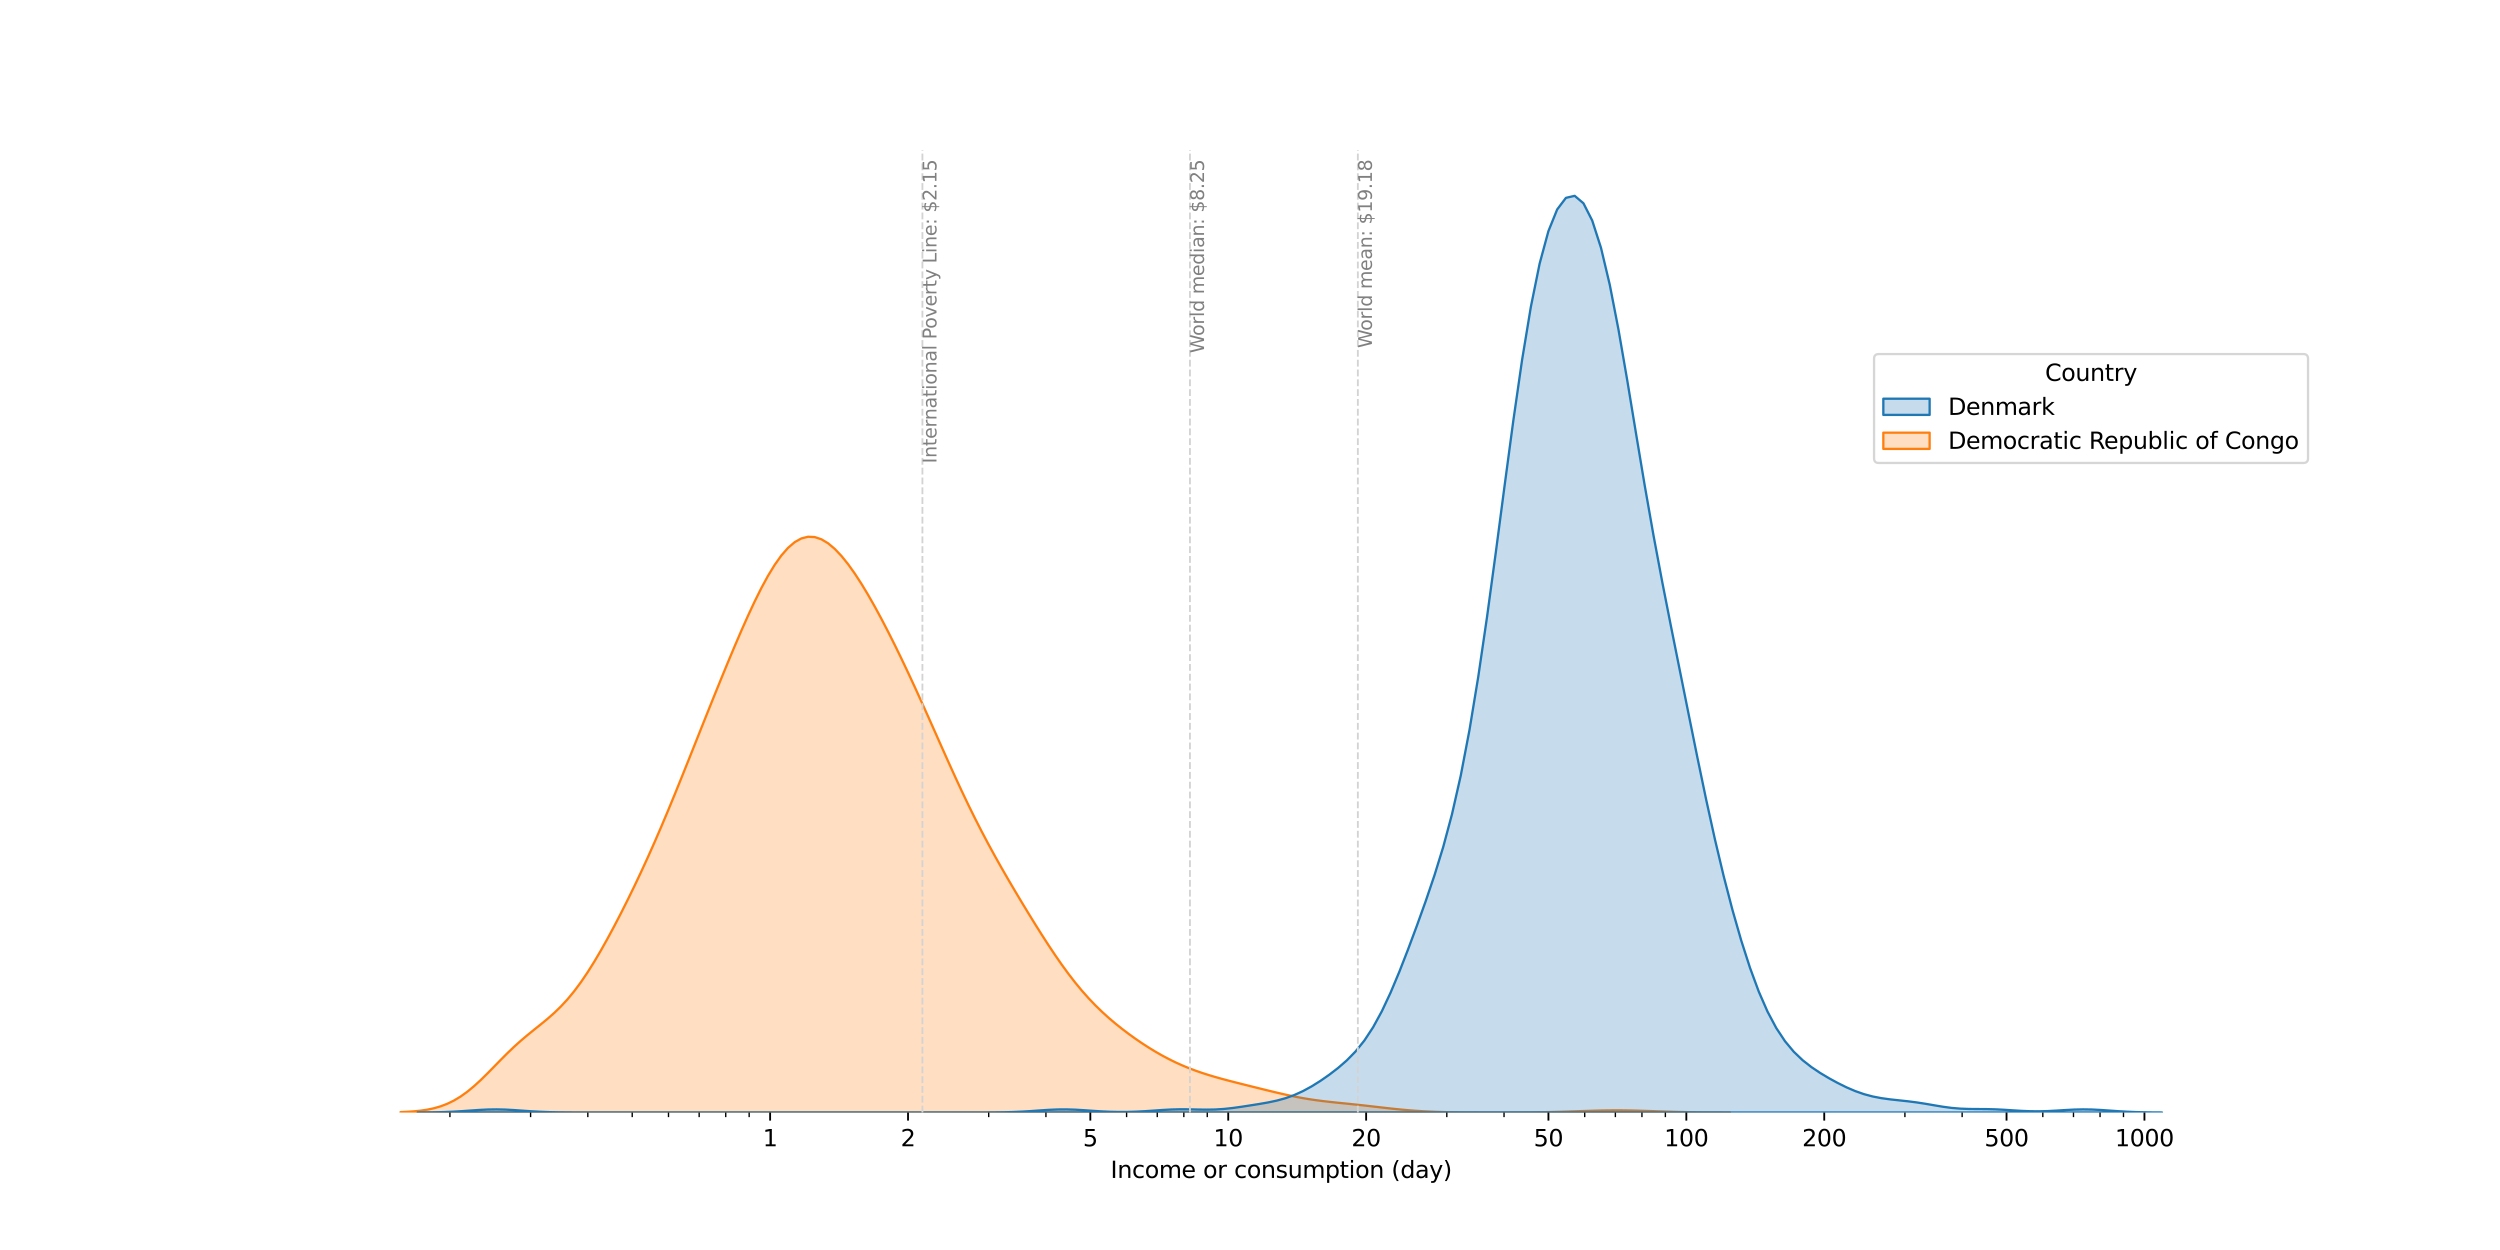 <?xml version="1.0" encoding="utf-8" standalone="no"?>
<!DOCTYPE svg PUBLIC "-//W3C//DTD SVG 1.1//EN"
  "http://www.w3.org/Graphics/SVG/1.1/DTD/svg11.dtd">
<svg xmlns:xlink="http://www.w3.org/1999/xlink" width="1080pt" height="540pt" viewBox="0 0 1080 540" xmlns="http://www.w3.org/2000/svg" version="1.1">
 <defs>
  <style type="text/css">*{stroke-linejoin: round; stroke-linecap: butt}</style>
 </defs>
 <g id="figure_1">
  <g id="patch_1">
   <path d="M 0 540 
L 1080 540 
L 1080 0 
L 0 0 
z
" style="fill: #ffffff"/>
  </g>
  <g id="axes_1">
   <g id="patch_2">
    <path d="M 135 480.6 
L 972 480.6 
L 972 64.8 
L 135 64.8 
z
" style="fill: #ffffff"/>
   </g>
   <g id="FillBetweenPolyCollection_1">
    <defs>
     <path id="m07c244c53e" d="M 173.045 -59.58 
L 173.045 -59.4 
L 175.931 -59.4 
L 178.817 -59.4 
L 181.703 -59.4 
L 184.589 -59.4 
L 187.475 -59.4 
L 190.36 -59.4 
L 193.246 -59.4 
L 196.132 -59.4 
L 199.018 -59.4 
L 201.904 -59.4 
L 204.789 -59.4 
L 207.675 -59.4 
L 210.561 -59.4 
L 213.447 -59.4 
L 216.333 -59.4 
L 219.219 -59.4 
L 222.104 -59.4 
L 224.99 -59.4 
L 227.876 -59.4 
L 230.762 -59.4 
L 233.648 -59.4 
L 236.533 -59.4 
L 239.419 -59.4 
L 242.305 -59.4 
L 245.191 -59.4 
L 248.077 -59.4 
L 250.963 -59.4 
L 253.848 -59.4 
L 256.734 -59.4 
L 259.62 -59.4 
L 262.506 -59.4 
L 265.392 -59.4 
L 268.278 -59.4 
L 271.163 -59.4 
L 274.049 -59.4 
L 276.935 -59.4 
L 279.821 -59.4 
L 282.707 -59.4 
L 285.592 -59.4 
L 288.478 -59.4 
L 291.364 -59.4 
L 294.25 -59.4 
L 297.136 -59.4 
L 300.022 -59.4 
L 302.907 -59.4 
L 305.793 -59.4 
L 308.679 -59.4 
L 311.565 -59.4 
L 314.451 -59.4 
L 317.336 -59.4 
L 320.222 -59.4 
L 323.108 -59.4 
L 325.994 -59.4 
L 328.88 -59.4 
L 331.766 -59.4 
L 334.651 -59.4 
L 337.537 -59.4 
L 340.423 -59.4 
L 343.309 -59.4 
L 346.195 -59.4 
L 349.08 -59.4 
L 351.966 -59.4 
L 354.852 -59.4 
L 357.738 -59.4 
L 360.624 -59.4 
L 363.51 -59.4 
L 366.395 -59.4 
L 369.281 -59.4 
L 372.167 -59.4 
L 375.053 -59.4 
L 377.939 -59.4 
L 380.824 -59.4 
L 383.71 -59.4 
L 386.596 -59.4 
L 389.482 -59.4 
L 392.368 -59.4 
L 395.254 -59.4 
L 398.139 -59.4 
L 401.025 -59.4 
L 403.911 -59.4 
L 406.797 -59.4 
L 409.683 -59.4 
L 412.569 -59.4 
L 415.454 -59.4 
L 418.34 -59.4 
L 421.226 -59.4 
L 424.112 -59.4 
L 426.998 -59.4 
L 429.883 -59.4 
L 432.769 -59.4 
L 435.655 -59.4 
L 438.541 -59.4 
L 441.427 -59.4 
L 444.313 -59.4 
L 447.198 -59.4 
L 450.084 -59.4 
L 452.97 -59.4 
L 455.856 -59.4 
L 458.742 -59.4 
L 461.627 -59.4 
L 464.513 -59.4 
L 467.399 -59.4 
L 470.285 -59.4 
L 473.171 -59.4 
L 476.057 -59.4 
L 478.942 -59.4 
L 481.828 -59.4 
L 484.714 -59.4 
L 487.6 -59.4 
L 490.486 -59.4 
L 493.371 -59.4 
L 496.257 -59.4 
L 499.143 -59.4 
L 502.029 -59.4 
L 504.915 -59.4 
L 507.801 -59.4 
L 510.686 -59.4 
L 513.572 -59.4 
L 516.458 -59.4 
L 519.344 -59.4 
L 522.23 -59.4 
L 525.116 -59.4 
L 528.001 -59.4 
L 530.887 -59.4 
L 533.773 -59.4 
L 536.659 -59.4 
L 539.545 -59.4 
L 542.43 -59.4 
L 545.316 -59.4 
L 548.202 -59.4 
L 551.088 -59.4 
L 553.974 -59.4 
L 556.86 -59.4 
L 559.745 -59.4 
L 562.631 -59.4 
L 565.517 -59.4 
L 568.403 -59.4 
L 571.289 -59.4 
L 574.174 -59.4 
L 577.06 -59.4 
L 579.946 -59.4 
L 582.832 -59.4 
L 585.718 -59.4 
L 588.604 -59.4 
L 591.489 -59.4 
L 594.375 -59.4 
L 597.261 -59.4 
L 600.147 -59.4 
L 603.033 -59.4 
L 605.918 -59.4 
L 608.804 -59.4 
L 611.69 -59.4 
L 614.576 -59.4 
L 617.462 -59.4 
L 620.348 -59.4 
L 623.233 -59.4 
L 626.119 -59.4 
L 629.005 -59.4 
L 631.891 -59.4 
L 634.777 -59.4 
L 637.662 -59.4 
L 640.548 -59.4 
L 643.434 -59.4 
L 646.32 -59.4 
L 649.206 -59.4 
L 652.092 -59.4 
L 654.977 -59.4 
L 657.863 -59.4 
L 660.749 -59.4 
L 663.635 -59.4 
L 666.521 -59.4 
L 669.407 -59.4 
L 672.292 -59.4 
L 675.178 -59.4 
L 678.064 -59.4 
L 680.95 -59.4 
L 683.836 -59.4 
L 686.721 -59.4 
L 689.607 -59.4 
L 692.493 -59.4 
L 695.379 -59.4 
L 698.265 -59.4 
L 701.151 -59.4 
L 704.036 -59.4 
L 706.922 -59.4 
L 709.808 -59.4 
L 712.694 -59.4 
L 715.58 -59.4 
L 718.465 -59.4 
L 721.351 -59.4 
L 724.237 -59.4 
L 727.123 -59.4 
L 730.009 -59.4 
L 732.895 -59.4 
L 735.78 -59.4 
L 738.666 -59.4 
L 741.552 -59.4 
L 744.438 -59.4 
L 747.324 -59.4 
L 747.324 -59.41 
L 747.324 -59.41 
L 744.438 -59.417 
L 741.552 -59.428 
L 738.666 -59.444 
L 735.78 -59.467 
L 732.895 -59.499 
L 730.009 -59.541 
L 727.123 -59.596 
L 724.237 -59.663 
L 721.351 -59.742 
L 718.465 -59.833 
L 715.58 -59.93 
L 712.694 -60.028 
L 709.808 -60.123 
L 706.922 -60.206 
L 704.036 -60.27 
L 701.151 -60.312 
L 698.265 -60.325 
L 695.379 -60.31 
L 692.493 -60.268 
L 689.607 -60.203 
L 686.721 -60.119 
L 683.836 -60.025 
L 680.95 -59.926 
L 678.064 -59.829 
L 675.178 -59.739 
L 672.292 -59.66 
L 669.407 -59.593 
L 666.521 -59.539 
L 663.635 -59.497 
L 660.749 -59.466 
L 657.863 -59.443 
L 654.977 -59.428 
L 652.092 -59.418 
L 649.206 -59.412 
L 646.32 -59.41 
L 643.434 -59.41 
L 640.548 -59.414 
L 637.662 -59.422 
L 634.777 -59.435 
L 631.891 -59.456 
L 629.005 -59.487 
L 626.119 -59.533 
L 623.233 -59.597 
L 620.348 -59.685 
L 617.462 -59.8 
L 614.576 -59.948 
L 611.69 -60.13 
L 608.804 -60.349 
L 605.918 -60.602 
L 603.033 -60.886 
L 600.147 -61.195 
L 597.261 -61.521 
L 594.375 -61.854 
L 591.489 -62.185 
L 588.604 -62.508 
L 585.718 -62.819 
L 582.832 -63.119 
L 579.946 -63.412 
L 577.06 -63.707 
L 574.174 -64.016 
L 571.289 -64.354 
L 568.403 -64.732 
L 565.517 -65.161 
L 562.631 -65.646 
L 559.745 -66.188 
L 556.86 -66.782 
L 553.974 -67.422 
L 551.088 -68.095 
L 548.202 -68.791 
L 545.316 -69.5 
L 542.43 -70.216 
L 539.545 -70.933 
L 536.659 -71.654 
L 533.773 -72.382 
L 530.887 -73.125 
L 528.001 -73.893 
L 525.116 -74.699 
L 522.23 -75.556 
L 519.344 -76.478 
L 516.458 -77.479 
L 513.572 -78.571 
L 510.686 -79.765 
L 507.801 -81.069 
L 504.915 -82.488 
L 502.029 -84.023 
L 499.143 -85.672 
L 496.257 -87.433 
L 493.371 -89.3 
L 490.486 -91.271 
L 487.6 -93.347 
L 484.714 -95.535 
L 481.828 -97.845 
L 478.942 -100.298 
L 476.057 -102.916 
L 473.171 -105.724 
L 470.285 -108.746 
L 467.399 -111.998 
L 464.513 -115.489 
L 461.627 -119.219 
L 458.742 -123.172 
L 455.856 -127.328 
L 452.97 -131.658 
L 450.084 -136.132 
L 447.198 -140.719 
L 444.313 -145.398 
L 441.427 -150.153 
L 438.541 -154.981 
L 435.655 -159.888 
L 432.769 -164.893 
L 429.883 -170.02 
L 426.998 -175.297 
L 424.112 -180.75 
L 421.226 -186.4 
L 418.34 -192.253 
L 415.454 -198.302 
L 412.569 -204.524 
L 409.683 -210.883 
L 406.797 -217.331 
L 403.911 -223.819 
L 401.025 -230.295 
L 398.139 -236.717 
L 395.254 -243.048 
L 392.368 -249.261 
L 389.482 -255.336 
L 386.596 -261.254 
L 383.71 -266.998 
L 380.824 -272.548 
L 377.939 -277.879 
L 375.053 -282.957 
L 372.167 -287.744 
L 369.281 -292.19 
L 366.395 -296.238 
L 363.51 -299.82 
L 360.624 -302.865 
L 357.738 -305.292 
L 354.852 -307.024 
L 351.966 -307.988 
L 349.08 -308.126 
L 346.195 -307.398 
L 343.309 -305.79 
L 340.423 -303.316 
L 337.537 -300.017 
L 334.651 -295.958 
L 331.766 -291.224 
L 328.88 -285.909 
L 325.994 -280.111 
L 323.108 -273.927 
L 320.222 -267.443 
L 317.336 -260.729 
L 314.451 -253.845 
L 311.565 -246.833 
L 308.679 -239.726 
L 305.793 -232.548 
L 302.907 -225.323 
L 300.022 -218.076 
L 297.136 -210.837 
L 294.25 -203.64 
L 291.364 -196.525 
L 288.478 -189.53 
L 285.592 -182.687 
L 282.707 -176.023 
L 279.821 -169.549 
L 276.935 -163.271 
L 274.049 -157.181 
L 271.163 -151.272 
L 268.278 -145.538 
L 265.392 -139.98 
L 262.506 -134.612 
L 259.62 -129.461 
L 256.734 -124.565 
L 253.848 -119.968 
L 250.963 -115.713 
L 248.077 -111.831 
L 245.191 -108.334 
L 242.305 -105.208 
L 239.419 -102.41 
L 236.533 -99.869 
L 233.648 -97.494 
L 230.762 -95.185 
L 227.876 -92.847 
L 224.99 -90.403 
L 222.104 -87.807 
L 219.219 -85.05 
L 216.333 -82.163 
L 213.447 -79.205 
L 210.561 -76.261 
L 207.675 -73.422 
L 204.789 -70.775 
L 201.904 -68.392 
L 199.018 -66.32 
L 196.132 -64.581 
L 193.246 -63.171 
L 190.36 -62.067 
L 187.475 -61.233 
L 184.589 -60.623 
L 181.703 -60.192 
L 178.817 -59.898 
L 175.931 -59.704 
L 173.045 -59.58 
z
" style="stroke: #ff7f0e"/>
    </defs>
    <g clip-path="url(#pbc722ee396)">
     <use xlink:href="#m07c244c53e" x="0" y="540" style="fill: #ff7f0e; fill-opacity: 0.25; stroke: #ff7f0e"/>
    </g>
   </g>
   <g id="FillBetweenPolyCollection_2">
    <defs>
     <path id="med754d2e0a" d="M 180.456 -59.415 
L 180.456 -59.4 
L 184.242 -59.4 
L 188.029 -59.4 
L 191.815 -59.4 
L 195.601 -59.4 
L 199.388 -59.4 
L 203.174 -59.4 
L 206.961 -59.4 
L 210.747 -59.4 
L 214.534 -59.4 
L 218.32 -59.4 
L 222.106 -59.4 
L 225.893 -59.4 
L 229.679 -59.4 
L 233.466 -59.4 
L 237.252 -59.4 
L 241.039 -59.4 
L 244.825 -59.4 
L 248.611 -59.4 
L 252.398 -59.4 
L 256.184 -59.4 
L 259.971 -59.4 
L 263.757 -59.4 
L 267.544 -59.4 
L 271.33 -59.4 
L 275.116 -59.4 
L 278.903 -59.4 
L 282.689 -59.4 
L 286.476 -59.4 
L 290.262 -59.4 
L 294.049 -59.4 
L 297.835 -59.4 
L 301.621 -59.4 
L 305.408 -59.4 
L 309.194 -59.4 
L 312.981 -59.4 
L 316.767 -59.4 
L 320.553 -59.4 
L 324.34 -59.4 
L 328.126 -59.4 
L 331.913 -59.4 
L 335.699 -59.4 
L 339.486 -59.4 
L 343.272 -59.4 
L 347.058 -59.4 
L 350.845 -59.4 
L 354.631 -59.4 
L 358.418 -59.4 
L 362.204 -59.4 
L 365.991 -59.4 
L 369.777 -59.4 
L 373.563 -59.4 
L 377.35 -59.4 
L 381.136 -59.4 
L 384.923 -59.4 
L 388.709 -59.4 
L 392.496 -59.4 
L 396.282 -59.4 
L 400.068 -59.4 
L 403.855 -59.4 
L 407.641 -59.4 
L 411.428 -59.4 
L 415.214 -59.4 
L 419.001 -59.4 
L 422.787 -59.4 
L 426.573 -59.4 
L 430.36 -59.4 
L 434.146 -59.4 
L 437.933 -59.4 
L 441.719 -59.4 
L 445.506 -59.4 
L 449.292 -59.4 
L 453.078 -59.4 
L 456.865 -59.4 
L 460.651 -59.4 
L 464.438 -59.4 
L 468.224 -59.4 
L 472.011 -59.4 
L 475.797 -59.4 
L 479.583 -59.4 
L 483.37 -59.4 
L 487.156 -59.4 
L 490.943 -59.4 
L 494.729 -59.4 
L 498.516 -59.4 
L 502.302 -59.4 
L 506.088 -59.4 
L 509.875 -59.4 
L 513.661 -59.4 
L 517.448 -59.4 
L 521.234 -59.4 
L 525.021 -59.4 
L 528.807 -59.4 
L 532.593 -59.4 
L 536.38 -59.4 
L 540.166 -59.4 
L 543.953 -59.4 
L 547.739 -59.4 
L 551.525 -59.4 
L 555.312 -59.4 
L 559.098 -59.4 
L 562.885 -59.4 
L 566.671 -59.4 
L 570.458 -59.4 
L 574.244 -59.4 
L 578.03 -59.4 
L 581.817 -59.4 
L 585.603 -59.4 
L 589.39 -59.4 
L 593.176 -59.4 
L 596.963 -59.4 
L 600.749 -59.4 
L 604.535 -59.4 
L 608.322 -59.4 
L 612.108 -59.4 
L 615.895 -59.4 
L 619.681 -59.4 
L 623.468 -59.4 
L 627.254 -59.4 
L 631.04 -59.4 
L 634.827 -59.4 
L 638.613 -59.4 
L 642.4 -59.4 
L 646.186 -59.4 
L 649.973 -59.4 
L 653.759 -59.4 
L 657.545 -59.4 
L 661.332 -59.4 
L 665.118 -59.4 
L 668.905 -59.4 
L 672.691 -59.4 
L 676.478 -59.4 
L 680.264 -59.4 
L 684.05 -59.4 
L 687.837 -59.4 
L 691.623 -59.4 
L 695.41 -59.4 
L 699.196 -59.4 
L 702.983 -59.4 
L 706.769 -59.4 
L 710.555 -59.4 
L 714.342 -59.4 
L 718.128 -59.4 
L 721.915 -59.4 
L 725.701 -59.4 
L 729.488 -59.4 
L 733.274 -59.4 
L 737.06 -59.4 
L 740.847 -59.4 
L 744.633 -59.4 
L 748.42 -59.4 
L 752.206 -59.4 
L 755.993 -59.4 
L 759.779 -59.4 
L 763.565 -59.4 
L 767.352 -59.4 
L 771.138 -59.4 
L 774.925 -59.4 
L 778.711 -59.4 
L 782.497 -59.4 
L 786.284 -59.4 
L 790.07 -59.4 
L 793.857 -59.4 
L 797.643 -59.4 
L 801.43 -59.4 
L 805.216 -59.4 
L 809.002 -59.4 
L 812.789 -59.4 
L 816.575 -59.4 
L 820.362 -59.4 
L 824.148 -59.4 
L 827.935 -59.4 
L 831.721 -59.4 
L 835.507 -59.4 
L 839.294 -59.4 
L 843.08 -59.4 
L 846.867 -59.4 
L 850.653 -59.4 
L 854.44 -59.4 
L 858.226 -59.4 
L 862.012 -59.4 
L 865.799 -59.4 
L 869.585 -59.4 
L 873.372 -59.4 
L 877.158 -59.4 
L 880.945 -59.4 
L 884.731 -59.4 
L 888.517 -59.4 
L 892.304 -59.4 
L 896.09 -59.4 
L 899.877 -59.4 
L 903.663 -59.4 
L 907.45 -59.4 
L 911.236 -59.4 
L 915.022 -59.4 
L 918.809 -59.4 
L 922.595 -59.4 
L 926.382 -59.4 
L 930.168 -59.4 
L 933.955 -59.4 
L 933.955 -59.415 
L 933.955 -59.415 
L 930.168 -59.439 
L 926.382 -59.49 
L 922.595 -59.587 
L 918.809 -59.745 
L 915.022 -59.969 
L 911.236 -60.237 
L 907.45 -60.499 
L 903.663 -60.688 
L 899.877 -60.748 
L 896.09 -60.662 
L 892.304 -60.464 
L 888.517 -60.224 
L 884.731 -60.021 
L 880.945 -59.919 
L 877.158 -59.947 
L 873.372 -60.098 
L 869.585 -60.33 
L 865.799 -60.575 
L 862.012 -60.765 
L 858.226 -60.864 
L 854.44 -60.892 
L 850.653 -60.925 
L 846.867 -61.065 
L 843.08 -61.385 
L 839.294 -61.893 
L 835.507 -62.525 
L 831.721 -63.179 
L 827.935 -63.766 
L 824.148 -64.248 
L 820.362 -64.656 
L 816.575 -65.068 
L 812.789 -65.589 
L 809.002 -66.319 
L 805.216 -67.332 
L 801.43 -68.662 
L 797.643 -70.29 
L 793.857 -72.166 
L 790.07 -74.238 
L 786.284 -76.503 
L 782.497 -79.039 
L 778.711 -82.007 
L 774.925 -85.633 
L 771.138 -90.17 
L 767.352 -95.877 
L 763.565 -102.988 
L 759.779 -111.657 
L 755.993 -121.922 
L 752.206 -133.712 
L 748.42 -146.919 
L 744.633 -161.487 
L 740.847 -177.402 
L 737.06 -194.58 
L 733.274 -212.746 
L 729.488 -231.45 
L 725.701 -250.279 
L 721.915 -269.141 
L 718.128 -288.372 
L 714.342 -308.543 
L 710.555 -330.041 
L 706.769 -352.689 
L 702.983 -375.631 
L 699.196 -397.544 
L 695.41 -417.024 
L 691.623 -432.96 
L 687.837 -444.73 
L 684.05 -452.175 
L 680.264 -455.4 
L 676.478 -454.525 
L 672.691 -449.506 
L 668.905 -440.116 
L 665.118 -426.104 
L 661.332 -407.441 
L 657.545 -384.54 
L 653.759 -358.321 
L 649.973 -330.1 
L 646.186 -301.354 
L 642.4 -273.491 
L 638.613 -247.673 
L 634.827 -224.697 
L 631.04 -204.918 
L 627.254 -188.223 
L 623.468 -174.105 
L 619.681 -161.833 
L 615.895 -150.683 
L 612.108 -140.135 
L 608.322 -129.97 
L 604.535 -120.254 
L 600.749 -111.225 
L 596.963 -103.152 
L 593.176 -96.22 
L 589.39 -90.467 
L 585.603 -85.774 
L 581.817 -81.911 
L 578.03 -78.625 
L 574.244 -75.716 
L 570.458 -73.082 
L 566.671 -70.712 
L 562.885 -68.646 
L 559.098 -66.926 
L 555.312 -65.564 
L 551.525 -64.525 
L 547.739 -63.728 
L 543.953 -63.07 
L 540.166 -62.466 
L 536.38 -61.884 
L 532.593 -61.353 
L 528.807 -60.939 
L 525.021 -60.694 
L 521.234 -60.626 
L 517.448 -60.681 
L 513.661 -60.767 
L 509.875 -60.79 
L 506.088 -60.698 
L 502.302 -60.494 
L 498.516 -60.229 
L 494.729 -59.968 
L 490.943 -59.763 
L 487.156 -59.645 
L 483.37 -59.626 
L 479.583 -59.707 
L 475.797 -59.881 
L 472.011 -60.125 
L 468.224 -60.394 
L 464.438 -60.621 
L 460.651 -60.739 
L 456.865 -60.711 
L 453.078 -60.546 
L 449.292 -60.294 
L 445.506 -60.022 
L 441.719 -59.786 
L 437.933 -59.614 
L 434.146 -59.506 
L 430.36 -59.447 
L 426.573 -59.418 
L 422.787 -59.406 
L 419.001 -59.402 
L 415.214 -59.401 
L 411.428 -59.4 
L 407.641 -59.4 
L 403.855 -59.4 
L 400.068 -59.4 
L 396.282 -59.4 
L 392.496 -59.4 
L 388.709 -59.4 
L 384.923 -59.4 
L 381.136 -59.4 
L 377.35 -59.4 
L 373.563 -59.4 
L 369.777 -59.4 
L 365.991 -59.4 
L 362.204 -59.4 
L 358.418 -59.4 
L 354.631 -59.4 
L 350.845 -59.4 
L 347.058 -59.4 
L 343.272 -59.4 
L 339.486 -59.4 
L 335.699 -59.4 
L 331.913 -59.4 
L 328.126 -59.4 
L 324.34 -59.4 
L 320.553 -59.4 
L 316.767 -59.4 
L 312.981 -59.4 
L 309.194 -59.4 
L 305.408 -59.4 
L 301.621 -59.4 
L 297.835 -59.4 
L 294.049 -59.4 
L 290.262 -59.4 
L 286.476 -59.4 
L 282.689 -59.4 
L 278.903 -59.4 
L 275.116 -59.4 
L 271.33 -59.4 
L 267.544 -59.4 
L 263.757 -59.4 
L 259.971 -59.4 
L 256.184 -59.401 
L 252.398 -59.404 
L 248.611 -59.412 
L 244.825 -59.432 
L 241.039 -59.476 
L 237.252 -59.561 
L 233.466 -59.705 
L 229.679 -59.916 
L 225.893 -60.177 
L 222.106 -60.446 
L 218.32 -60.656 
L 214.534 -60.746 
L 210.747 -60.687 
L 206.961 -60.498 
L 203.174 -60.237 
L 199.388 -59.969 
L 195.601 -59.745 
L 191.815 -59.587 
L 188.029 -59.49 
L 184.242 -59.439 
L 180.456 -59.415 
z
" style="stroke: #1f77b4"/>
    </defs>
    <g clip-path="url(#pbc722ee396)">
     <use xlink:href="#med754d2e0a" x="0" y="540" style="fill: #1f77b4; fill-opacity: 0.25; stroke: #1f77b4"/>
    </g>
   </g>
   <g id="matplotlib.axis_1">
    <g id="xtick_1">
     <g id="line2d_1">
      <defs>
       <path id="m123e3a7344" d="M 0 0 
L 0 3.5 
" style="stroke: #000000; stroke-width: 0.8"/>
      </defs>
      <g>
       <use xlink:href="#m123e3a7344" x="332.693" y="480.6" style="stroke: #000000; stroke-width: 0.8"/>
      </g>
     </g>
     <g id="text_1">
      <!-- 1 -->
      <g transform="translate(329.512 495.198) scale(0.1 -0.1)">
       <defs>
        <path id="DejaVuSans-31" d="M 794 531 
L 1825 531 
L 1825 4091 
L 703 3866 
L 703 4441 
L 1819 4666 
L 2450 4666 
L 2450 531 
L 3481 531 
L 3481 0 
L 794 0 
L 794 531 
z
" transform="scale(0.016)"/>
       </defs>
       <use xlink:href="#DejaVuSans-31"/>
      </g>
     </g>
    </g>
    <g id="xtick_2">
     <g id="line2d_2">
      <g>
       <use xlink:href="#m123e3a7344" x="392.267" y="480.6" style="stroke: #000000; stroke-width: 0.8"/>
      </g>
     </g>
     <g id="text_2">
      <!-- 2 -->
      <g transform="translate(389.086 495.198) scale(0.1 -0.1)">
       <defs>
        <path id="DejaVuSans-32" d="M 1228 531 
L 3431 531 
L 3431 0 
L 469 0 
L 469 531 
Q 828 903 1448 1529 
Q 2069 2156 2228 2338 
Q 2531 2678 2651 2914 
Q 2772 3150 2772 3378 
Q 2772 3750 2511 3984 
Q 2250 4219 1831 4219 
Q 1534 4219 1204 4116 
Q 875 4013 500 3803 
L 500 4441 
Q 881 4594 1212 4672 
Q 1544 4750 1819 4750 
Q 2544 4750 2975 4387 
Q 3406 4025 3406 3419 
Q 3406 3131 3298 2873 
Q 3191 2616 2906 2266 
Q 2828 2175 2409 1742 
Q 1991 1309 1228 531 
z
" transform="scale(0.016)"/>
       </defs>
       <use xlink:href="#DejaVuSans-32"/>
      </g>
     </g>
    </g>
    <g id="xtick_3">
     <g id="line2d_3">
      <g>
       <use xlink:href="#m123e3a7344" x="471.02" y="480.6" style="stroke: #000000; stroke-width: 0.8"/>
      </g>
     </g>
     <g id="text_3">
      <!-- 5 -->
      <g transform="translate(467.839 495.198) scale(0.1 -0.1)">
       <defs>
        <path id="DejaVuSans-35" d="M 691 4666 
L 3169 4666 
L 3169 4134 
L 1269 4134 
L 1269 2991 
Q 1406 3038 1543 3061 
Q 1681 3084 1819 3084 
Q 2600 3084 3056 2656 
Q 3513 2228 3513 1497 
Q 3513 744 3044 326 
Q 2575 -91 1722 -91 
Q 1428 -91 1123 -41 
Q 819 9 494 109 
L 494 744 
Q 775 591 1075 516 
Q 1375 441 1709 441 
Q 2250 441 2565 725 
Q 2881 1009 2881 1497 
Q 2881 1984 2565 2268 
Q 2250 2553 1709 2553 
Q 1456 2553 1204 2497 
Q 953 2441 691 2322 
L 691 4666 
z
" transform="scale(0.016)"/>
       </defs>
       <use xlink:href="#DejaVuSans-35"/>
      </g>
     </g>
    </g>
    <g id="xtick_4">
     <g id="line2d_4">
      <g>
       <use xlink:href="#m123e3a7344" x="530.595" y="480.6" style="stroke: #000000; stroke-width: 0.8"/>
      </g>
     </g>
     <g id="text_4">
      <!-- 10 -->
      <g transform="translate(524.232 495.198) scale(0.1 -0.1)">
       <defs>
        <path id="DejaVuSans-30" d="M 2034 4250 
Q 1547 4250 1301 3770 
Q 1056 3291 1056 2328 
Q 1056 1369 1301 889 
Q 1547 409 2034 409 
Q 2525 409 2770 889 
Q 3016 1369 3016 2328 
Q 3016 3291 2770 3770 
Q 2525 4250 2034 4250 
z
M 2034 4750 
Q 2819 4750 3233 4129 
Q 3647 3509 3647 2328 
Q 3647 1150 3233 529 
Q 2819 -91 2034 -91 
Q 1250 -91 836 529 
Q 422 1150 422 2328 
Q 422 3509 836 4129 
Q 1250 4750 2034 4750 
z
" transform="scale(0.016)"/>
       </defs>
       <use xlink:href="#DejaVuSans-31"/>
       <use xlink:href="#DejaVuSans-30" transform="translate(63.623 0)"/>
      </g>
     </g>
    </g>
    <g id="xtick_5">
     <g id="line2d_5">
      <g>
       <use xlink:href="#m123e3a7344" x="590.169" y="480.6" style="stroke: #000000; stroke-width: 0.8"/>
      </g>
     </g>
     <g id="text_5">
      <!-- 20 -->
      <g transform="translate(583.807 495.198) scale(0.1 -0.1)">
       <use xlink:href="#DejaVuSans-32"/>
       <use xlink:href="#DejaVuSans-30" transform="translate(63.623 0)"/>
      </g>
     </g>
    </g>
    <g id="xtick_6">
     <g id="line2d_6">
      <g>
       <use xlink:href="#m123e3a7344" x="668.922" y="480.6" style="stroke: #000000; stroke-width: 0.8"/>
      </g>
     </g>
     <g id="text_6">
      <!-- 50 -->
      <g transform="translate(662.559 495.198) scale(0.1 -0.1)">
       <use xlink:href="#DejaVuSans-35"/>
       <use xlink:href="#DejaVuSans-30" transform="translate(63.623 0)"/>
      </g>
     </g>
    </g>
    <g id="xtick_7">
     <g id="line2d_7">
      <g>
       <use xlink:href="#m123e3a7344" x="728.496" y="480.6" style="stroke: #000000; stroke-width: 0.8"/>
      </g>
     </g>
     <g id="text_7">
      <!-- 100 -->
      <g transform="translate(718.953 495.198) scale(0.1 -0.1)">
       <use xlink:href="#DejaVuSans-31"/>
       <use xlink:href="#DejaVuSans-30" transform="translate(63.623 0)"/>
       <use xlink:href="#DejaVuSans-30" transform="translate(127.246 0)"/>
      </g>
     </g>
    </g>
    <g id="xtick_8">
     <g id="line2d_8">
      <g>
       <use xlink:href="#m123e3a7344" x="788.071" y="480.6" style="stroke: #000000; stroke-width: 0.8"/>
      </g>
     </g>
     <g id="text_8">
      <!-- 200 -->
      <g transform="translate(778.527 495.198) scale(0.1 -0.1)">
       <use xlink:href="#DejaVuSans-32"/>
       <use xlink:href="#DejaVuSans-30" transform="translate(63.623 0)"/>
       <use xlink:href="#DejaVuSans-30" transform="translate(127.246 0)"/>
      </g>
     </g>
    </g>
    <g id="xtick_9">
     <g id="line2d_9">
      <g>
       <use xlink:href="#m123e3a7344" x="866.824" y="480.6" style="stroke: #000000; stroke-width: 0.8"/>
      </g>
     </g>
     <g id="text_9">
      <!-- 500 -->
      <g transform="translate(857.28 495.198) scale(0.1 -0.1)">
       <use xlink:href="#DejaVuSans-35"/>
       <use xlink:href="#DejaVuSans-30" transform="translate(63.623 0)"/>
       <use xlink:href="#DejaVuSans-30" transform="translate(127.246 0)"/>
      </g>
     </g>
    </g>
    <g id="xtick_10">
     <g id="line2d_10">
      <g>
       <use xlink:href="#m123e3a7344" x="926.398" y="480.6" style="stroke: #000000; stroke-width: 0.8"/>
      </g>
     </g>
     <g id="text_10">
      <!-- 1000 -->
      <g transform="translate(913.673 495.198) scale(0.1 -0.1)">
       <use xlink:href="#DejaVuSans-31"/>
       <use xlink:href="#DejaVuSans-30" transform="translate(63.623 0)"/>
       <use xlink:href="#DejaVuSans-30" transform="translate(127.246 0)"/>
       <use xlink:href="#DejaVuSans-30" transform="translate(190.869 0)"/>
      </g>
     </g>
    </g>
    <g id="xtick_11">
     <g id="line2d_11">
      <defs>
       <path id="m1e6b6bc784" d="M 0 0 
L 0 2 
" style="stroke: #000000; stroke-width: 0.6"/>
      </defs>
      <g>
       <use xlink:href="#m1e6b6bc784" x="194.366" y="480.6" style="stroke: #000000; stroke-width: 0.6"/>
      </g>
     </g>
    </g>
    <g id="xtick_12">
     <g id="line2d_12">
      <g>
       <use xlink:href="#m1e6b6bc784" x="229.215" y="480.6" style="stroke: #000000; stroke-width: 0.6"/>
      </g>
     </g>
    </g>
    <g id="xtick_13">
     <g id="line2d_13">
      <g>
       <use xlink:href="#m1e6b6bc784" x="253.94" y="480.6" style="stroke: #000000; stroke-width: 0.6"/>
      </g>
     </g>
    </g>
    <g id="xtick_14">
     <g id="line2d_14">
      <g>
       <use xlink:href="#m1e6b6bc784" x="273.119" y="480.6" style="stroke: #000000; stroke-width: 0.6"/>
      </g>
     </g>
    </g>
    <g id="xtick_15">
     <g id="line2d_15">
      <g>
       <use xlink:href="#m1e6b6bc784" x="288.789" y="480.6" style="stroke: #000000; stroke-width: 0.6"/>
      </g>
     </g>
    </g>
    <g id="xtick_16">
     <g id="line2d_16">
      <g>
       <use xlink:href="#m1e6b6bc784" x="302.038" y="480.6" style="stroke: #000000; stroke-width: 0.6"/>
      </g>
     </g>
    </g>
    <g id="xtick_17">
     <g id="line2d_17">
      <g>
       <use xlink:href="#m1e6b6bc784" x="313.514" y="480.6" style="stroke: #000000; stroke-width: 0.6"/>
      </g>
     </g>
    </g>
    <g id="xtick_18">
     <g id="line2d_18">
      <g>
       <use xlink:href="#m1e6b6bc784" x="323.638" y="480.6" style="stroke: #000000; stroke-width: 0.6"/>
      </g>
     </g>
    </g>
    <g id="xtick_19">
     <g id="line2d_19">
      <g>
       <use xlink:href="#m1e6b6bc784" x="427.116" y="480.6" style="stroke: #000000; stroke-width: 0.6"/>
      </g>
     </g>
    </g>
    <g id="xtick_20">
     <g id="line2d_20">
      <g>
       <use xlink:href="#m1e6b6bc784" x="451.842" y="480.6" style="stroke: #000000; stroke-width: 0.6"/>
      </g>
     </g>
    </g>
    <g id="xtick_21">
     <g id="line2d_21">
      <g>
       <use xlink:href="#m1e6b6bc784" x="486.69" y="480.6" style="stroke: #000000; stroke-width: 0.6"/>
      </g>
     </g>
    </g>
    <g id="xtick_22">
     <g id="line2d_22">
      <g>
       <use xlink:href="#m1e6b6bc784" x="499.939" y="480.6" style="stroke: #000000; stroke-width: 0.6"/>
      </g>
     </g>
    </g>
    <g id="xtick_23">
     <g id="line2d_23">
      <g>
       <use xlink:href="#m1e6b6bc784" x="511.416" y="480.6" style="stroke: #000000; stroke-width: 0.6"/>
      </g>
     </g>
    </g>
    <g id="xtick_24">
     <g id="line2d_24">
      <g>
       <use xlink:href="#m1e6b6bc784" x="521.539" y="480.6" style="stroke: #000000; stroke-width: 0.6"/>
      </g>
     </g>
    </g>
    <g id="xtick_25">
     <g id="line2d_25">
      <g>
       <use xlink:href="#m1e6b6bc784" x="625.018" y="480.6" style="stroke: #000000; stroke-width: 0.6"/>
      </g>
     </g>
    </g>
    <g id="xtick_26">
     <g id="line2d_26">
      <g>
       <use xlink:href="#m1e6b6bc784" x="649.743" y="480.6" style="stroke: #000000; stroke-width: 0.6"/>
      </g>
     </g>
    </g>
    <g id="xtick_27">
     <g id="line2d_27">
      <g>
       <use xlink:href="#m1e6b6bc784" x="684.592" y="480.6" style="stroke: #000000; stroke-width: 0.6"/>
      </g>
     </g>
    </g>
    <g id="xtick_28">
     <g id="line2d_28">
      <g>
       <use xlink:href="#m1e6b6bc784" x="697.841" y="480.6" style="stroke: #000000; stroke-width: 0.6"/>
      </g>
     </g>
    </g>
    <g id="xtick_29">
     <g id="line2d_29">
      <g>
       <use xlink:href="#m1e6b6bc784" x="709.318" y="480.6" style="stroke: #000000; stroke-width: 0.6"/>
      </g>
     </g>
    </g>
    <g id="xtick_30">
     <g id="line2d_30">
      <g>
       <use xlink:href="#m1e6b6bc784" x="719.441" y="480.6" style="stroke: #000000; stroke-width: 0.6"/>
      </g>
     </g>
    </g>
    <g id="xtick_31">
     <g id="line2d_31">
      <g>
       <use xlink:href="#m1e6b6bc784" x="822.919" y="480.6" style="stroke: #000000; stroke-width: 0.6"/>
      </g>
     </g>
    </g>
    <g id="xtick_32">
     <g id="line2d_32">
      <g>
       <use xlink:href="#m1e6b6bc784" x="847.645" y="480.6" style="stroke: #000000; stroke-width: 0.6"/>
      </g>
     </g>
    </g>
    <g id="xtick_33">
     <g id="line2d_33">
      <g>
       <use xlink:href="#m1e6b6bc784" x="882.494" y="480.6" style="stroke: #000000; stroke-width: 0.6"/>
      </g>
     </g>
    </g>
    <g id="xtick_34">
     <g id="line2d_34">
      <g>
       <use xlink:href="#m1e6b6bc784" x="895.743" y="480.6" style="stroke: #000000; stroke-width: 0.6"/>
      </g>
     </g>
    </g>
    <g id="xtick_35">
     <g id="line2d_35">
      <g>
       <use xlink:href="#m1e6b6bc784" x="907.219" y="480.6" style="stroke: #000000; stroke-width: 0.6"/>
      </g>
     </g>
    </g>
    <g id="xtick_36">
     <g id="line2d_36">
      <g>
       <use xlink:href="#m1e6b6bc784" x="917.342" y="480.6" style="stroke: #000000; stroke-width: 0.6"/>
      </g>
     </g>
    </g>
    <g id="text_11">
     <!-- Income or consumption (day) -->
     <g transform="translate(479.747 508.877) scale(0.1 -0.1)">
      <defs>
       <path id="DejaVuSans-49" d="M 628 4666 
L 1259 4666 
L 1259 0 
L 628 0 
L 628 4666 
z
" transform="scale(0.016)"/>
       <path id="DejaVuSans-6e" d="M 3513 2113 
L 3513 0 
L 2938 0 
L 2938 2094 
Q 2938 2591 2744 2837 
Q 2550 3084 2163 3084 
Q 1697 3084 1428 2787 
Q 1159 2491 1159 1978 
L 1159 0 
L 581 0 
L 581 3500 
L 1159 3500 
L 1159 2956 
Q 1366 3272 1645 3428 
Q 1925 3584 2291 3584 
Q 2894 3584 3203 3211 
Q 3513 2838 3513 2113 
z
" transform="scale(0.016)"/>
       <path id="DejaVuSans-63" d="M 3122 3366 
L 3122 2828 
Q 2878 2963 2633 3030 
Q 2388 3097 2138 3097 
Q 1578 3097 1268 2742 
Q 959 2388 959 1747 
Q 959 1106 1268 751 
Q 1578 397 2138 397 
Q 2388 397 2633 464 
Q 2878 531 3122 666 
L 3122 134 
Q 2881 22 2623 -34 
Q 2366 -91 2075 -91 
Q 1284 -91 818 406 
Q 353 903 353 1747 
Q 353 2603 823 3093 
Q 1294 3584 2113 3584 
Q 2378 3584 2631 3529 
Q 2884 3475 3122 3366 
z
" transform="scale(0.016)"/>
       <path id="DejaVuSans-6f" d="M 1959 3097 
Q 1497 3097 1228 2736 
Q 959 2375 959 1747 
Q 959 1119 1226 758 
Q 1494 397 1959 397 
Q 2419 397 2687 759 
Q 2956 1122 2956 1747 
Q 2956 2369 2687 2733 
Q 2419 3097 1959 3097 
z
M 1959 3584 
Q 2709 3584 3137 3096 
Q 3566 2609 3566 1747 
Q 3566 888 3137 398 
Q 2709 -91 1959 -91 
Q 1206 -91 779 398 
Q 353 888 353 1747 
Q 353 2609 779 3096 
Q 1206 3584 1959 3584 
z
" transform="scale(0.016)"/>
       <path id="DejaVuSans-6d" d="M 3328 2828 
Q 3544 3216 3844 3400 
Q 4144 3584 4550 3584 
Q 5097 3584 5394 3201 
Q 5691 2819 5691 2113 
L 5691 0 
L 5113 0 
L 5113 2094 
Q 5113 2597 4934 2840 
Q 4756 3084 4391 3084 
Q 3944 3084 3684 2787 
Q 3425 2491 3425 1978 
L 3425 0 
L 2847 0 
L 2847 2094 
Q 2847 2600 2669 2842 
Q 2491 3084 2119 3084 
Q 1678 3084 1418 2786 
Q 1159 2488 1159 1978 
L 1159 0 
L 581 0 
L 581 3500 
L 1159 3500 
L 1159 2956 
Q 1356 3278 1631 3431 
Q 1906 3584 2284 3584 
Q 2666 3584 2933 3390 
Q 3200 3197 3328 2828 
z
" transform="scale(0.016)"/>
       <path id="DejaVuSans-65" d="M 3597 1894 
L 3597 1613 
L 953 1613 
Q 991 1019 1311 708 
Q 1631 397 2203 397 
Q 2534 397 2845 478 
Q 3156 559 3463 722 
L 3463 178 
Q 3153 47 2828 -22 
Q 2503 -91 2169 -91 
Q 1331 -91 842 396 
Q 353 884 353 1716 
Q 353 2575 817 3079 
Q 1281 3584 2069 3584 
Q 2775 3584 3186 3129 
Q 3597 2675 3597 1894 
z
M 3022 2063 
Q 3016 2534 2758 2815 
Q 2500 3097 2075 3097 
Q 1594 3097 1305 2825 
Q 1016 2553 972 2059 
L 3022 2063 
z
" transform="scale(0.016)"/>
       <path id="DejaVuSans-20" transform="scale(0.016)"/>
       <path id="DejaVuSans-72" d="M 2631 2963 
Q 2534 3019 2420 3045 
Q 2306 3072 2169 3072 
Q 1681 3072 1420 2755 
Q 1159 2438 1159 1844 
L 1159 0 
L 581 0 
L 581 3500 
L 1159 3500 
L 1159 2956 
Q 1341 3275 1631 3429 
Q 1922 3584 2338 3584 
Q 2397 3584 2469 3576 
Q 2541 3569 2628 3553 
L 2631 2963 
z
" transform="scale(0.016)"/>
       <path id="DejaVuSans-73" d="M 2834 3397 
L 2834 2853 
Q 2591 2978 2328 3040 
Q 2066 3103 1784 3103 
Q 1356 3103 1142 2972 
Q 928 2841 928 2578 
Q 928 2378 1081 2264 
Q 1234 2150 1697 2047 
L 1894 2003 
Q 2506 1872 2764 1633 
Q 3022 1394 3022 966 
Q 3022 478 2636 193 
Q 2250 -91 1575 -91 
Q 1294 -91 989 -36 
Q 684 19 347 128 
L 347 722 
Q 666 556 975 473 
Q 1284 391 1588 391 
Q 1994 391 2212 530 
Q 2431 669 2431 922 
Q 2431 1156 2273 1281 
Q 2116 1406 1581 1522 
L 1381 1569 
Q 847 1681 609 1914 
Q 372 2147 372 2553 
Q 372 3047 722 3315 
Q 1072 3584 1716 3584 
Q 2034 3584 2315 3537 
Q 2597 3491 2834 3397 
z
" transform="scale(0.016)"/>
       <path id="DejaVuSans-75" d="M 544 1381 
L 544 3500 
L 1119 3500 
L 1119 1403 
Q 1119 906 1312 657 
Q 1506 409 1894 409 
Q 2359 409 2629 706 
Q 2900 1003 2900 1516 
L 2900 3500 
L 3475 3500 
L 3475 0 
L 2900 0 
L 2900 538 
Q 2691 219 2414 64 
Q 2138 -91 1772 -91 
Q 1169 -91 856 284 
Q 544 659 544 1381 
z
M 1991 3584 
L 1991 3584 
z
" transform="scale(0.016)"/>
       <path id="DejaVuSans-70" d="M 1159 525 
L 1159 -1331 
L 581 -1331 
L 581 3500 
L 1159 3500 
L 1159 2969 
Q 1341 3281 1617 3432 
Q 1894 3584 2278 3584 
Q 2916 3584 3314 3078 
Q 3713 2572 3713 1747 
Q 3713 922 3314 415 
Q 2916 -91 2278 -91 
Q 1894 -91 1617 61 
Q 1341 213 1159 525 
z
M 3116 1747 
Q 3116 2381 2855 2742 
Q 2594 3103 2138 3103 
Q 1681 3103 1420 2742 
Q 1159 2381 1159 1747 
Q 1159 1113 1420 752 
Q 1681 391 2138 391 
Q 2594 391 2855 752 
Q 3116 1113 3116 1747 
z
" transform="scale(0.016)"/>
       <path id="DejaVuSans-74" d="M 1172 4494 
L 1172 3500 
L 2356 3500 
L 2356 3053 
L 1172 3053 
L 1172 1153 
Q 1172 725 1289 603 
Q 1406 481 1766 481 
L 2356 481 
L 2356 0 
L 1766 0 
Q 1100 0 847 248 
Q 594 497 594 1153 
L 594 3053 
L 172 3053 
L 172 3500 
L 594 3500 
L 594 4494 
L 1172 4494 
z
" transform="scale(0.016)"/>
       <path id="DejaVuSans-69" d="M 603 3500 
L 1178 3500 
L 1178 0 
L 603 0 
L 603 3500 
z
M 603 4863 
L 1178 4863 
L 1178 4134 
L 603 4134 
L 603 4863 
z
" transform="scale(0.016)"/>
       <path id="DejaVuSans-28" d="M 1984 4856 
Q 1566 4138 1362 3434 
Q 1159 2731 1159 2009 
Q 1159 1288 1364 580 
Q 1569 -128 1984 -844 
L 1484 -844 
Q 1016 -109 783 600 
Q 550 1309 550 2009 
Q 550 2706 781 3412 
Q 1013 4119 1484 4856 
L 1984 4856 
z
" transform="scale(0.016)"/>
       <path id="DejaVuSans-64" d="M 2906 2969 
L 2906 4863 
L 3481 4863 
L 3481 0 
L 2906 0 
L 2906 525 
Q 2725 213 2448 61 
Q 2172 -91 1784 -91 
Q 1150 -91 751 415 
Q 353 922 353 1747 
Q 353 2572 751 3078 
Q 1150 3584 1784 3584 
Q 2172 3584 2448 3432 
Q 2725 3281 2906 2969 
z
M 947 1747 
Q 947 1113 1208 752 
Q 1469 391 1925 391 
Q 2381 391 2643 752 
Q 2906 1113 2906 1747 
Q 2906 2381 2643 2742 
Q 2381 3103 1925 3103 
Q 1469 3103 1208 2742 
Q 947 2381 947 1747 
z
" transform="scale(0.016)"/>
       <path id="DejaVuSans-61" d="M 2194 1759 
Q 1497 1759 1228 1600 
Q 959 1441 959 1056 
Q 959 750 1161 570 
Q 1363 391 1709 391 
Q 2188 391 2477 730 
Q 2766 1069 2766 1631 
L 2766 1759 
L 2194 1759 
z
M 3341 1997 
L 3341 0 
L 2766 0 
L 2766 531 
Q 2569 213 2275 61 
Q 1981 -91 1556 -91 
Q 1019 -91 701 211 
Q 384 513 384 1019 
Q 384 1609 779 1909 
Q 1175 2209 1959 2209 
L 2766 2209 
L 2766 2266 
Q 2766 2663 2505 2880 
Q 2244 3097 1772 3097 
Q 1472 3097 1187 3025 
Q 903 2953 641 2809 
L 641 3341 
Q 956 3463 1253 3523 
Q 1550 3584 1831 3584 
Q 2591 3584 2966 3190 
Q 3341 2797 3341 1997 
z
" transform="scale(0.016)"/>
       <path id="DejaVuSans-79" d="M 2059 -325 
Q 1816 -950 1584 -1140 
Q 1353 -1331 966 -1331 
L 506 -1331 
L 506 -850 
L 844 -850 
Q 1081 -850 1212 -737 
Q 1344 -625 1503 -206 
L 1606 56 
L 191 3500 
L 800 3500 
L 1894 763 
L 2988 3500 
L 3597 3500 
L 2059 -325 
z
" transform="scale(0.016)"/>
       <path id="DejaVuSans-29" d="M 513 4856 
L 1013 4856 
Q 1481 4119 1714 3412 
Q 1947 2706 1947 2009 
Q 1947 1309 1714 600 
Q 1481 -109 1013 -844 
L 513 -844 
Q 928 -128 1133 580 
Q 1338 1288 1338 2009 
Q 1338 2731 1133 3434 
Q 928 4138 513 4856 
z
" transform="scale(0.016)"/>
      </defs>
      <use xlink:href="#DejaVuSans-49"/>
      <use xlink:href="#DejaVuSans-6e" transform="translate(29.492 0)"/>
      <use xlink:href="#DejaVuSans-63" transform="translate(92.871 0)"/>
      <use xlink:href="#DejaVuSans-6f" transform="translate(147.852 0)"/>
      <use xlink:href="#DejaVuSans-6d" transform="translate(209.033 0)"/>
      <use xlink:href="#DejaVuSans-65" transform="translate(306.445 0)"/>
      <use xlink:href="#DejaVuSans-20" transform="translate(367.969 0)"/>
      <use xlink:href="#DejaVuSans-6f" transform="translate(399.756 0)"/>
      <use xlink:href="#DejaVuSans-72" transform="translate(460.938 0)"/>
      <use xlink:href="#DejaVuSans-20" transform="translate(502.051 0)"/>
      <use xlink:href="#DejaVuSans-63" transform="translate(533.838 0)"/>
      <use xlink:href="#DejaVuSans-6f" transform="translate(588.818 0)"/>
      <use xlink:href="#DejaVuSans-6e" transform="translate(650 0)"/>
      <use xlink:href="#DejaVuSans-73" transform="translate(713.379 0)"/>
      <use xlink:href="#DejaVuSans-75" transform="translate(765.479 0)"/>
      <use xlink:href="#DejaVuSans-6d" transform="translate(828.857 0)"/>
      <use xlink:href="#DejaVuSans-70" transform="translate(926.27 0)"/>
      <use xlink:href="#DejaVuSans-74" transform="translate(989.746 0)"/>
      <use xlink:href="#DejaVuSans-69" transform="translate(1028.955 0)"/>
      <use xlink:href="#DejaVuSans-6f" transform="translate(1056.738 0)"/>
      <use xlink:href="#DejaVuSans-6e" transform="translate(1117.92 0)"/>
      <use xlink:href="#DejaVuSans-20" transform="translate(1181.299 0)"/>
      <use xlink:href="#DejaVuSans-28" transform="translate(1213.086 0)"/>
      <use xlink:href="#DejaVuSans-64" transform="translate(1252.1 0)"/>
      <use xlink:href="#DejaVuSans-61" transform="translate(1315.576 0)"/>
      <use xlink:href="#DejaVuSans-79" transform="translate(1376.855 0)"/>
      <use xlink:href="#DejaVuSans-29" transform="translate(1436.035 0)"/>
     </g>
    </g>
   </g>
   <g id="matplotlib.axis_2"/>
   <g id="line2d_37">
    <path d="M 398.483 480.6 
L 398.483 64.8 
" clip-path="url(#pbc722ee396)" style="fill: none; stroke-dasharray: 2.96,1.28; stroke-dashoffset: 0; stroke: #d3d3d3; stroke-width: 0.8"/>
   </g>
   <g id="line2d_38">
    <path d="M 586.591 480.6 
L 586.591 64.8 
" clip-path="url(#pbc722ee396)" style="fill: none; stroke-dasharray: 2.96,1.28; stroke-dashoffset: 0; stroke: #d3d3d3; stroke-width: 0.8"/>
   </g>
   <g id="line2d_39">
    <path d="M 514.061 480.6 
L 514.061 64.8 
" clip-path="url(#pbc722ee396)" style="fill: none; stroke-dasharray: 2.96,1.28; stroke-dashoffset: 0; stroke: #d3d3d3; stroke-width: 0.8"/>
   </g>
   <g id="text_12">
    <!-- International Poverty Line: $2.15 -->
    <g style="fill: #808080" transform="translate(404.562 200.161) rotate(-90) scale(0.08 -0.08)">
     <defs>
      <path id="DejaVuSans-6c" d="M 603 4863 
L 1178 4863 
L 1178 0 
L 603 0 
L 603 4863 
z
" transform="scale(0.016)"/>
      <path id="DejaVuSans-50" d="M 1259 4147 
L 1259 2394 
L 2053 2394 
Q 2494 2394 2734 2622 
Q 2975 2850 2975 3272 
Q 2975 3691 2734 3919 
Q 2494 4147 2053 4147 
L 1259 4147 
z
M 628 4666 
L 2053 4666 
Q 2838 4666 3239 4311 
Q 3641 3956 3641 3272 
Q 3641 2581 3239 2228 
Q 2838 1875 2053 1875 
L 1259 1875 
L 1259 0 
L 628 0 
L 628 4666 
z
" transform="scale(0.016)"/>
      <path id="DejaVuSans-76" d="M 191 3500 
L 800 3500 
L 1894 563 
L 2988 3500 
L 3597 3500 
L 2284 0 
L 1503 0 
L 191 3500 
z
" transform="scale(0.016)"/>
      <path id="DejaVuSans-4c" d="M 628 4666 
L 1259 4666 
L 1259 531 
L 3531 531 
L 3531 0 
L 628 0 
L 628 4666 
z
" transform="scale(0.016)"/>
      <path id="DejaVuSans-3a" d="M 750 794 
L 1409 794 
L 1409 0 
L 750 0 
L 750 794 
z
M 750 3309 
L 1409 3309 
L 1409 2516 
L 750 2516 
L 750 3309 
z
" transform="scale(0.016)"/>
      <path id="DejaVuSans-24" d="M 2163 -941 
L 1850 -941 
L 1847 0 
Q 1519 6 1191 76 
Q 863 147 531 288 
L 531 850 
Q 850 650 1176 548 
Q 1503 447 1850 444 
L 1850 1869 
Q 1159 1981 845 2250 
Q 531 2519 531 2988 
Q 531 3497 872 3790 
Q 1213 4084 1850 4128 
L 1850 4863 
L 2163 4863 
L 2163 4138 
Q 2453 4125 2725 4076 
Q 2997 4028 3256 3944 
L 3256 3397 
Q 2997 3528 2723 3600 
Q 2450 3672 2163 3684 
L 2163 2350 
Q 2872 2241 3206 1959 
Q 3541 1678 3541 1191 
Q 3541 663 3186 358 
Q 2831 53 2163 6 
L 2163 -941 
z
M 1850 2406 
L 1850 3688 
Q 1488 3647 1297 3481 
Q 1106 3316 1106 3041 
Q 1106 2772 1282 2622 
Q 1459 2472 1850 2406 
z
M 2163 1806 
L 2163 453 
Q 2559 506 2761 678 
Q 2963 850 2963 1131 
Q 2963 1406 2770 1568 
Q 2578 1731 2163 1806 
z
" transform="scale(0.016)"/>
      <path id="DejaVuSans-2e" d="M 684 794 
L 1344 794 
L 1344 0 
L 684 0 
L 684 794 
z
" transform="scale(0.016)"/>
     </defs>
     <use xlink:href="#DejaVuSans-49"/>
     <use xlink:href="#DejaVuSans-6e" transform="translate(29.492 0)"/>
     <use xlink:href="#DejaVuSans-74" transform="translate(92.871 0)"/>
     <use xlink:href="#DejaVuSans-65" transform="translate(132.08 0)"/>
     <use xlink:href="#DejaVuSans-72" transform="translate(193.604 0)"/>
     <use xlink:href="#DejaVuSans-6e" transform="translate(232.967 0)"/>
     <use xlink:href="#DejaVuSans-61" transform="translate(296.346 0)"/>
     <use xlink:href="#DejaVuSans-74" transform="translate(357.625 0)"/>
     <use xlink:href="#DejaVuSans-69" transform="translate(396.834 0)"/>
     <use xlink:href="#DejaVuSans-6f" transform="translate(424.617 0)"/>
     <use xlink:href="#DejaVuSans-6e" transform="translate(485.799 0)"/>
     <use xlink:href="#DejaVuSans-61" transform="translate(549.178 0)"/>
     <use xlink:href="#DejaVuSans-6c" transform="translate(610.457 0)"/>
     <use xlink:href="#DejaVuSans-20" transform="translate(638.24 0)"/>
     <use xlink:href="#DejaVuSans-50" transform="translate(670.027 0)"/>
     <use xlink:href="#DejaVuSans-6f" transform="translate(726.705 0)"/>
     <use xlink:href="#DejaVuSans-76" transform="translate(787.887 0)"/>
     <use xlink:href="#DejaVuSans-65" transform="translate(847.066 0)"/>
     <use xlink:href="#DejaVuSans-72" transform="translate(908.59 0)"/>
     <use xlink:href="#DejaVuSans-74" transform="translate(949.703 0)"/>
     <use xlink:href="#DejaVuSans-79" transform="translate(988.912 0)"/>
     <use xlink:href="#DejaVuSans-20" transform="translate(1048.092 0)"/>
     <use xlink:href="#DejaVuSans-4c" transform="translate(1079.879 0)"/>
     <use xlink:href="#DejaVuSans-69" transform="translate(1135.592 0)"/>
     <use xlink:href="#DejaVuSans-6e" transform="translate(1163.375 0)"/>
     <use xlink:href="#DejaVuSans-65" transform="translate(1226.754 0)"/>
     <use xlink:href="#DejaVuSans-3a" transform="translate(1288.277 0)"/>
     <use xlink:href="#DejaVuSans-20" transform="translate(1321.969 0)"/>
     <use xlink:href="#DejaVuSans-24" transform="translate(1353.756 0)"/>
     <use xlink:href="#DejaVuSans-32" transform="translate(1417.379 0)"/>
     <use xlink:href="#DejaVuSans-2e" transform="translate(1481.002 0)"/>
     <use xlink:href="#DejaVuSans-31" transform="translate(1512.789 0)"/>
     <use xlink:href="#DejaVuSans-35" transform="translate(1576.412 0)"/>
    </g>
   </g>
   <g id="text_13">
    <!-- World mean: $19.18 -->
    <g style="fill: #808080" transform="translate(592.67 150.343) rotate(-90) scale(0.08 -0.08)">
     <defs>
      <path id="DejaVuSans-57" d="M 213 4666 
L 850 4666 
L 1831 722 
L 2809 4666 
L 3519 4666 
L 4500 722 
L 5478 4666 
L 6119 4666 
L 4947 0 
L 4153 0 
L 3169 4050 
L 2175 0 
L 1381 0 
L 213 4666 
z
" transform="scale(0.016)"/>
      <path id="DejaVuSans-39" d="M 703 97 
L 703 672 
Q 941 559 1184 500 
Q 1428 441 1663 441 
Q 2288 441 2617 861 
Q 2947 1281 2994 2138 
Q 2813 1869 2534 1725 
Q 2256 1581 1919 1581 
Q 1219 1581 811 2004 
Q 403 2428 403 3163 
Q 403 3881 828 4315 
Q 1253 4750 1959 4750 
Q 2769 4750 3195 4129 
Q 3622 3509 3622 2328 
Q 3622 1225 3098 567 
Q 2575 -91 1691 -91 
Q 1453 -91 1209 -44 
Q 966 3 703 97 
z
M 1959 2075 
Q 2384 2075 2632 2365 
Q 2881 2656 2881 3163 
Q 2881 3666 2632 3958 
Q 2384 4250 1959 4250 
Q 1534 4250 1286 3958 
Q 1038 3666 1038 3163 
Q 1038 2656 1286 2365 
Q 1534 2075 1959 2075 
z
" transform="scale(0.016)"/>
      <path id="DejaVuSans-38" d="M 2034 2216 
Q 1584 2216 1326 1975 
Q 1069 1734 1069 1313 
Q 1069 891 1326 650 
Q 1584 409 2034 409 
Q 2484 409 2743 651 
Q 3003 894 3003 1313 
Q 3003 1734 2745 1975 
Q 2488 2216 2034 2216 
z
M 1403 2484 
Q 997 2584 770 2862 
Q 544 3141 544 3541 
Q 544 4100 942 4425 
Q 1341 4750 2034 4750 
Q 2731 4750 3128 4425 
Q 3525 4100 3525 3541 
Q 3525 3141 3298 2862 
Q 3072 2584 2669 2484 
Q 3125 2378 3379 2068 
Q 3634 1759 3634 1313 
Q 3634 634 3220 271 
Q 2806 -91 2034 -91 
Q 1263 -91 848 271 
Q 434 634 434 1313 
Q 434 1759 690 2068 
Q 947 2378 1403 2484 
z
M 1172 3481 
Q 1172 3119 1398 2916 
Q 1625 2713 2034 2713 
Q 2441 2713 2670 2916 
Q 2900 3119 2900 3481 
Q 2900 3844 2670 4047 
Q 2441 4250 2034 4250 
Q 1625 4250 1398 4047 
Q 1172 3844 1172 3481 
z
" transform="scale(0.016)"/>
     </defs>
     <use xlink:href="#DejaVuSans-57"/>
     <use xlink:href="#DejaVuSans-6f" transform="translate(93.002 0)"/>
     <use xlink:href="#DejaVuSans-72" transform="translate(154.184 0)"/>
     <use xlink:href="#DejaVuSans-6c" transform="translate(195.297 0)"/>
     <use xlink:href="#DejaVuSans-64" transform="translate(223.08 0)"/>
     <use xlink:href="#DejaVuSans-20" transform="translate(286.557 0)"/>
     <use xlink:href="#DejaVuSans-6d" transform="translate(318.344 0)"/>
     <use xlink:href="#DejaVuSans-65" transform="translate(415.756 0)"/>
     <use xlink:href="#DejaVuSans-61" transform="translate(477.279 0)"/>
     <use xlink:href="#DejaVuSans-6e" transform="translate(538.559 0)"/>
     <use xlink:href="#DejaVuSans-3a" transform="translate(601.938 0)"/>
     <use xlink:href="#DejaVuSans-20" transform="translate(635.629 0)"/>
     <use xlink:href="#DejaVuSans-24" transform="translate(667.416 0)"/>
     <use xlink:href="#DejaVuSans-31" transform="translate(731.039 0)"/>
     <use xlink:href="#DejaVuSans-39" transform="translate(794.662 0)"/>
     <use xlink:href="#DejaVuSans-2e" transform="translate(858.285 0)"/>
     <use xlink:href="#DejaVuSans-31" transform="translate(890.072 0)"/>
     <use xlink:href="#DejaVuSans-38" transform="translate(953.695 0)"/>
    </g>
   </g>
   <g id="text_14">
    <!-- World median: $8.25 -->
    <g style="fill: #808080" transform="translate(520.14 152.554) rotate(-90) scale(0.08 -0.08)">
     <use xlink:href="#DejaVuSans-57"/>
     <use xlink:href="#DejaVuSans-6f" transform="translate(93.002 0)"/>
     <use xlink:href="#DejaVuSans-72" transform="translate(154.184 0)"/>
     <use xlink:href="#DejaVuSans-6c" transform="translate(195.297 0)"/>
     <use xlink:href="#DejaVuSans-64" transform="translate(223.08 0)"/>
     <use xlink:href="#DejaVuSans-20" transform="translate(286.557 0)"/>
     <use xlink:href="#DejaVuSans-6d" transform="translate(318.344 0)"/>
     <use xlink:href="#DejaVuSans-65" transform="translate(415.756 0)"/>
     <use xlink:href="#DejaVuSans-64" transform="translate(477.279 0)"/>
     <use xlink:href="#DejaVuSans-69" transform="translate(540.756 0)"/>
     <use xlink:href="#DejaVuSans-61" transform="translate(568.539 0)"/>
     <use xlink:href="#DejaVuSans-6e" transform="translate(629.818 0)"/>
     <use xlink:href="#DejaVuSans-3a" transform="translate(693.197 0)"/>
     <use xlink:href="#DejaVuSans-20" transform="translate(726.889 0)"/>
     <use xlink:href="#DejaVuSans-24" transform="translate(758.676 0)"/>
     <use xlink:href="#DejaVuSans-38" transform="translate(822.299 0)"/>
     <use xlink:href="#DejaVuSans-2e" transform="translate(885.922 0)"/>
     <use xlink:href="#DejaVuSans-32" transform="translate(917.709 0)"/>
     <use xlink:href="#DejaVuSans-35" transform="translate(981.332 0)"/>
    </g>
   </g>
   <g id="legend_1">
    <g id="patch_3">
     <path d="M 811.6 199.994 
L 995.067 199.994 
Q 997.067 199.994 997.067 197.994 
L 997.067 154.96 
Q 997.067 152.96 995.067 152.96 
L 811.6 152.96 
Q 809.6 152.96 809.6 154.96 
L 809.6 197.994 
Q 809.6 199.994 811.6 199.994 
z
" style="fill: #ffffff; opacity: 0.8; stroke: #cccccc; stroke-linejoin: miter"/>
    </g>
    <g id="text_15">
     <!-- Country -->
     <g transform="translate(883.47 164.558) scale(0.1 -0.1)">
      <defs>
       <path id="DejaVuSans-43" d="M 4122 4306 
L 4122 3641 
Q 3803 3938 3442 4084 
Q 3081 4231 2675 4231 
Q 1875 4231 1450 3742 
Q 1025 3253 1025 2328 
Q 1025 1406 1450 917 
Q 1875 428 2675 428 
Q 3081 428 3442 575 
Q 3803 722 4122 1019 
L 4122 359 
Q 3791 134 3420 21 
Q 3050 -91 2638 -91 
Q 1578 -91 968 557 
Q 359 1206 359 2328 
Q 359 3453 968 4101 
Q 1578 4750 2638 4750 
Q 3056 4750 3426 4639 
Q 3797 4528 4122 4306 
z
" transform="scale(0.016)"/>
      </defs>
      <use xlink:href="#DejaVuSans-43"/>
      <use xlink:href="#DejaVuSans-6f" transform="translate(69.824 0)"/>
      <use xlink:href="#DejaVuSans-75" transform="translate(131.006 0)"/>
      <use xlink:href="#DejaVuSans-6e" transform="translate(194.385 0)"/>
      <use xlink:href="#DejaVuSans-74" transform="translate(257.764 0)"/>
      <use xlink:href="#DejaVuSans-72" transform="translate(296.973 0)"/>
      <use xlink:href="#DejaVuSans-79" transform="translate(338.086 0)"/>
     </g>
    </g>
    <g id="patch_4">
     <path d="M 813.6 179.237 
L 833.6 179.237 
L 833.6 172.237 
L 813.6 172.237 
z
" style="fill: #1f77b4; fill-opacity: 0.25; stroke: #1f77b4; stroke-linejoin: miter"/>
    </g>
    <g id="text_16">
     <!-- Denmark -->
     <g transform="translate(841.6 179.237) scale(0.1 -0.1)">
      <defs>
       <path id="DejaVuSans-44" d="M 1259 4147 
L 1259 519 
L 2022 519 
Q 2988 519 3436 956 
Q 3884 1394 3884 2338 
Q 3884 3275 3436 3711 
Q 2988 4147 2022 4147 
L 1259 4147 
z
M 628 4666 
L 1925 4666 
Q 3281 4666 3915 4102 
Q 4550 3538 4550 2338 
Q 4550 1131 3912 565 
Q 3275 0 1925 0 
L 628 0 
L 628 4666 
z
" transform="scale(0.016)"/>
       <path id="DejaVuSans-6b" d="M 581 4863 
L 1159 4863 
L 1159 1991 
L 2875 3500 
L 3609 3500 
L 1753 1863 
L 3688 0 
L 2938 0 
L 1159 1709 
L 1159 0 
L 581 0 
L 581 4863 
z
" transform="scale(0.016)"/>
      </defs>
      <use xlink:href="#DejaVuSans-44"/>
      <use xlink:href="#DejaVuSans-65" transform="translate(77.002 0)"/>
      <use xlink:href="#DejaVuSans-6e" transform="translate(138.525 0)"/>
      <use xlink:href="#DejaVuSans-6d" transform="translate(201.904 0)"/>
      <use xlink:href="#DejaVuSans-61" transform="translate(299.316 0)"/>
      <use xlink:href="#DejaVuSans-72" transform="translate(360.596 0)"/>
      <use xlink:href="#DejaVuSans-6b" transform="translate(401.709 0)"/>
     </g>
    </g>
    <g id="patch_5">
     <path d="M 813.6 193.915 
L 833.6 193.915 
L 833.6 186.915 
L 813.6 186.915 
z
" style="fill: #ff7f0e; fill-opacity: 0.25; stroke: #ff7f0e; stroke-linejoin: miter"/>
    </g>
    <g id="text_17">
     <!-- Democratic Republic of Congo -->
     <g transform="translate(841.6 193.915) scale(0.1 -0.1)">
      <defs>
       <path id="DejaVuSans-52" d="M 2841 2188 
Q 3044 2119 3236 1894 
Q 3428 1669 3622 1275 
L 4263 0 
L 3584 0 
L 2988 1197 
Q 2756 1666 2539 1819 
Q 2322 1972 1947 1972 
L 1259 1972 
L 1259 0 
L 628 0 
L 628 4666 
L 2053 4666 
Q 2853 4666 3247 4331 
Q 3641 3997 3641 3322 
Q 3641 2881 3436 2590 
Q 3231 2300 2841 2188 
z
M 1259 4147 
L 1259 2491 
L 2053 2491 
Q 2509 2491 2742 2702 
Q 2975 2913 2975 3322 
Q 2975 3731 2742 3939 
Q 2509 4147 2053 4147 
L 1259 4147 
z
" transform="scale(0.016)"/>
       <path id="DejaVuSans-62" d="M 3116 1747 
Q 3116 2381 2855 2742 
Q 2594 3103 2138 3103 
Q 1681 3103 1420 2742 
Q 1159 2381 1159 1747 
Q 1159 1113 1420 752 
Q 1681 391 2138 391 
Q 2594 391 2855 752 
Q 3116 1113 3116 1747 
z
M 1159 2969 
Q 1341 3281 1617 3432 
Q 1894 3584 2278 3584 
Q 2916 3584 3314 3078 
Q 3713 2572 3713 1747 
Q 3713 922 3314 415 
Q 2916 -91 2278 -91 
Q 1894 -91 1617 61 
Q 1341 213 1159 525 
L 1159 0 
L 581 0 
L 581 4863 
L 1159 4863 
L 1159 2969 
z
" transform="scale(0.016)"/>
       <path id="DejaVuSans-66" d="M 2375 4863 
L 2375 4384 
L 1825 4384 
Q 1516 4384 1395 4259 
Q 1275 4134 1275 3809 
L 1275 3500 
L 2222 3500 
L 2222 3053 
L 1275 3053 
L 1275 0 
L 697 0 
L 697 3053 
L 147 3053 
L 147 3500 
L 697 3500 
L 697 3744 
Q 697 4328 969 4595 
Q 1241 4863 1831 4863 
L 2375 4863 
z
" transform="scale(0.016)"/>
       <path id="DejaVuSans-67" d="M 2906 1791 
Q 2906 2416 2648 2759 
Q 2391 3103 1925 3103 
Q 1463 3103 1205 2759 
Q 947 2416 947 1791 
Q 947 1169 1205 825 
Q 1463 481 1925 481 
Q 2391 481 2648 825 
Q 2906 1169 2906 1791 
z
M 3481 434 
Q 3481 -459 3084 -895 
Q 2688 -1331 1869 -1331 
Q 1566 -1331 1297 -1286 
Q 1028 -1241 775 -1147 
L 775 -588 
Q 1028 -725 1275 -790 
Q 1522 -856 1778 -856 
Q 2344 -856 2625 -561 
Q 2906 -266 2906 331 
L 2906 616 
Q 2728 306 2450 153 
Q 2172 0 1784 0 
Q 1141 0 747 490 
Q 353 981 353 1791 
Q 353 2603 747 3093 
Q 1141 3584 1784 3584 
Q 2172 3584 2450 3431 
Q 2728 3278 2906 2969 
L 2906 3500 
L 3481 3500 
L 3481 434 
z
" transform="scale(0.016)"/>
      </defs>
      <use xlink:href="#DejaVuSans-44"/>
      <use xlink:href="#DejaVuSans-65" transform="translate(77.002 0)"/>
      <use xlink:href="#DejaVuSans-6d" transform="translate(138.525 0)"/>
      <use xlink:href="#DejaVuSans-6f" transform="translate(235.938 0)"/>
      <use xlink:href="#DejaVuSans-63" transform="translate(297.119 0)"/>
      <use xlink:href="#DejaVuSans-72" transform="translate(352.1 0)"/>
      <use xlink:href="#DejaVuSans-61" transform="translate(393.213 0)"/>
      <use xlink:href="#DejaVuSans-74" transform="translate(454.492 0)"/>
      <use xlink:href="#DejaVuSans-69" transform="translate(493.701 0)"/>
      <use xlink:href="#DejaVuSans-63" transform="translate(521.484 0)"/>
      <use xlink:href="#DejaVuSans-20" transform="translate(576.465 0)"/>
      <use xlink:href="#DejaVuSans-52" transform="translate(608.252 0)"/>
      <use xlink:href="#DejaVuSans-65" transform="translate(673.234 0)"/>
      <use xlink:href="#DejaVuSans-70" transform="translate(734.758 0)"/>
      <use xlink:href="#DejaVuSans-75" transform="translate(798.234 0)"/>
      <use xlink:href="#DejaVuSans-62" transform="translate(861.613 0)"/>
      <use xlink:href="#DejaVuSans-6c" transform="translate(925.09 0)"/>
      <use xlink:href="#DejaVuSans-69" transform="translate(952.873 0)"/>
      <use xlink:href="#DejaVuSans-63" transform="translate(980.656 0)"/>
      <use xlink:href="#DejaVuSans-20" transform="translate(1035.637 0)"/>
      <use xlink:href="#DejaVuSans-6f" transform="translate(1067.424 0)"/>
      <use xlink:href="#DejaVuSans-66" transform="translate(1128.605 0)"/>
      <use xlink:href="#DejaVuSans-20" transform="translate(1163.811 0)"/>
      <use xlink:href="#DejaVuSans-43" transform="translate(1195.598 0)"/>
      <use xlink:href="#DejaVuSans-6f" transform="translate(1265.422 0)"/>
      <use xlink:href="#DejaVuSans-6e" transform="translate(1326.604 0)"/>
      <use xlink:href="#DejaVuSans-67" transform="translate(1389.982 0)"/>
      <use xlink:href="#DejaVuSans-6f" transform="translate(1453.459 0)"/>
     </g>
    </g>
   </g>
  </g>
 </g>
 <defs>
  <clipPath id="pbc722ee396">
   <rect x="135" y="64.8" width="837" height="415.8"/>
  </clipPath>
 </defs>
</svg>
